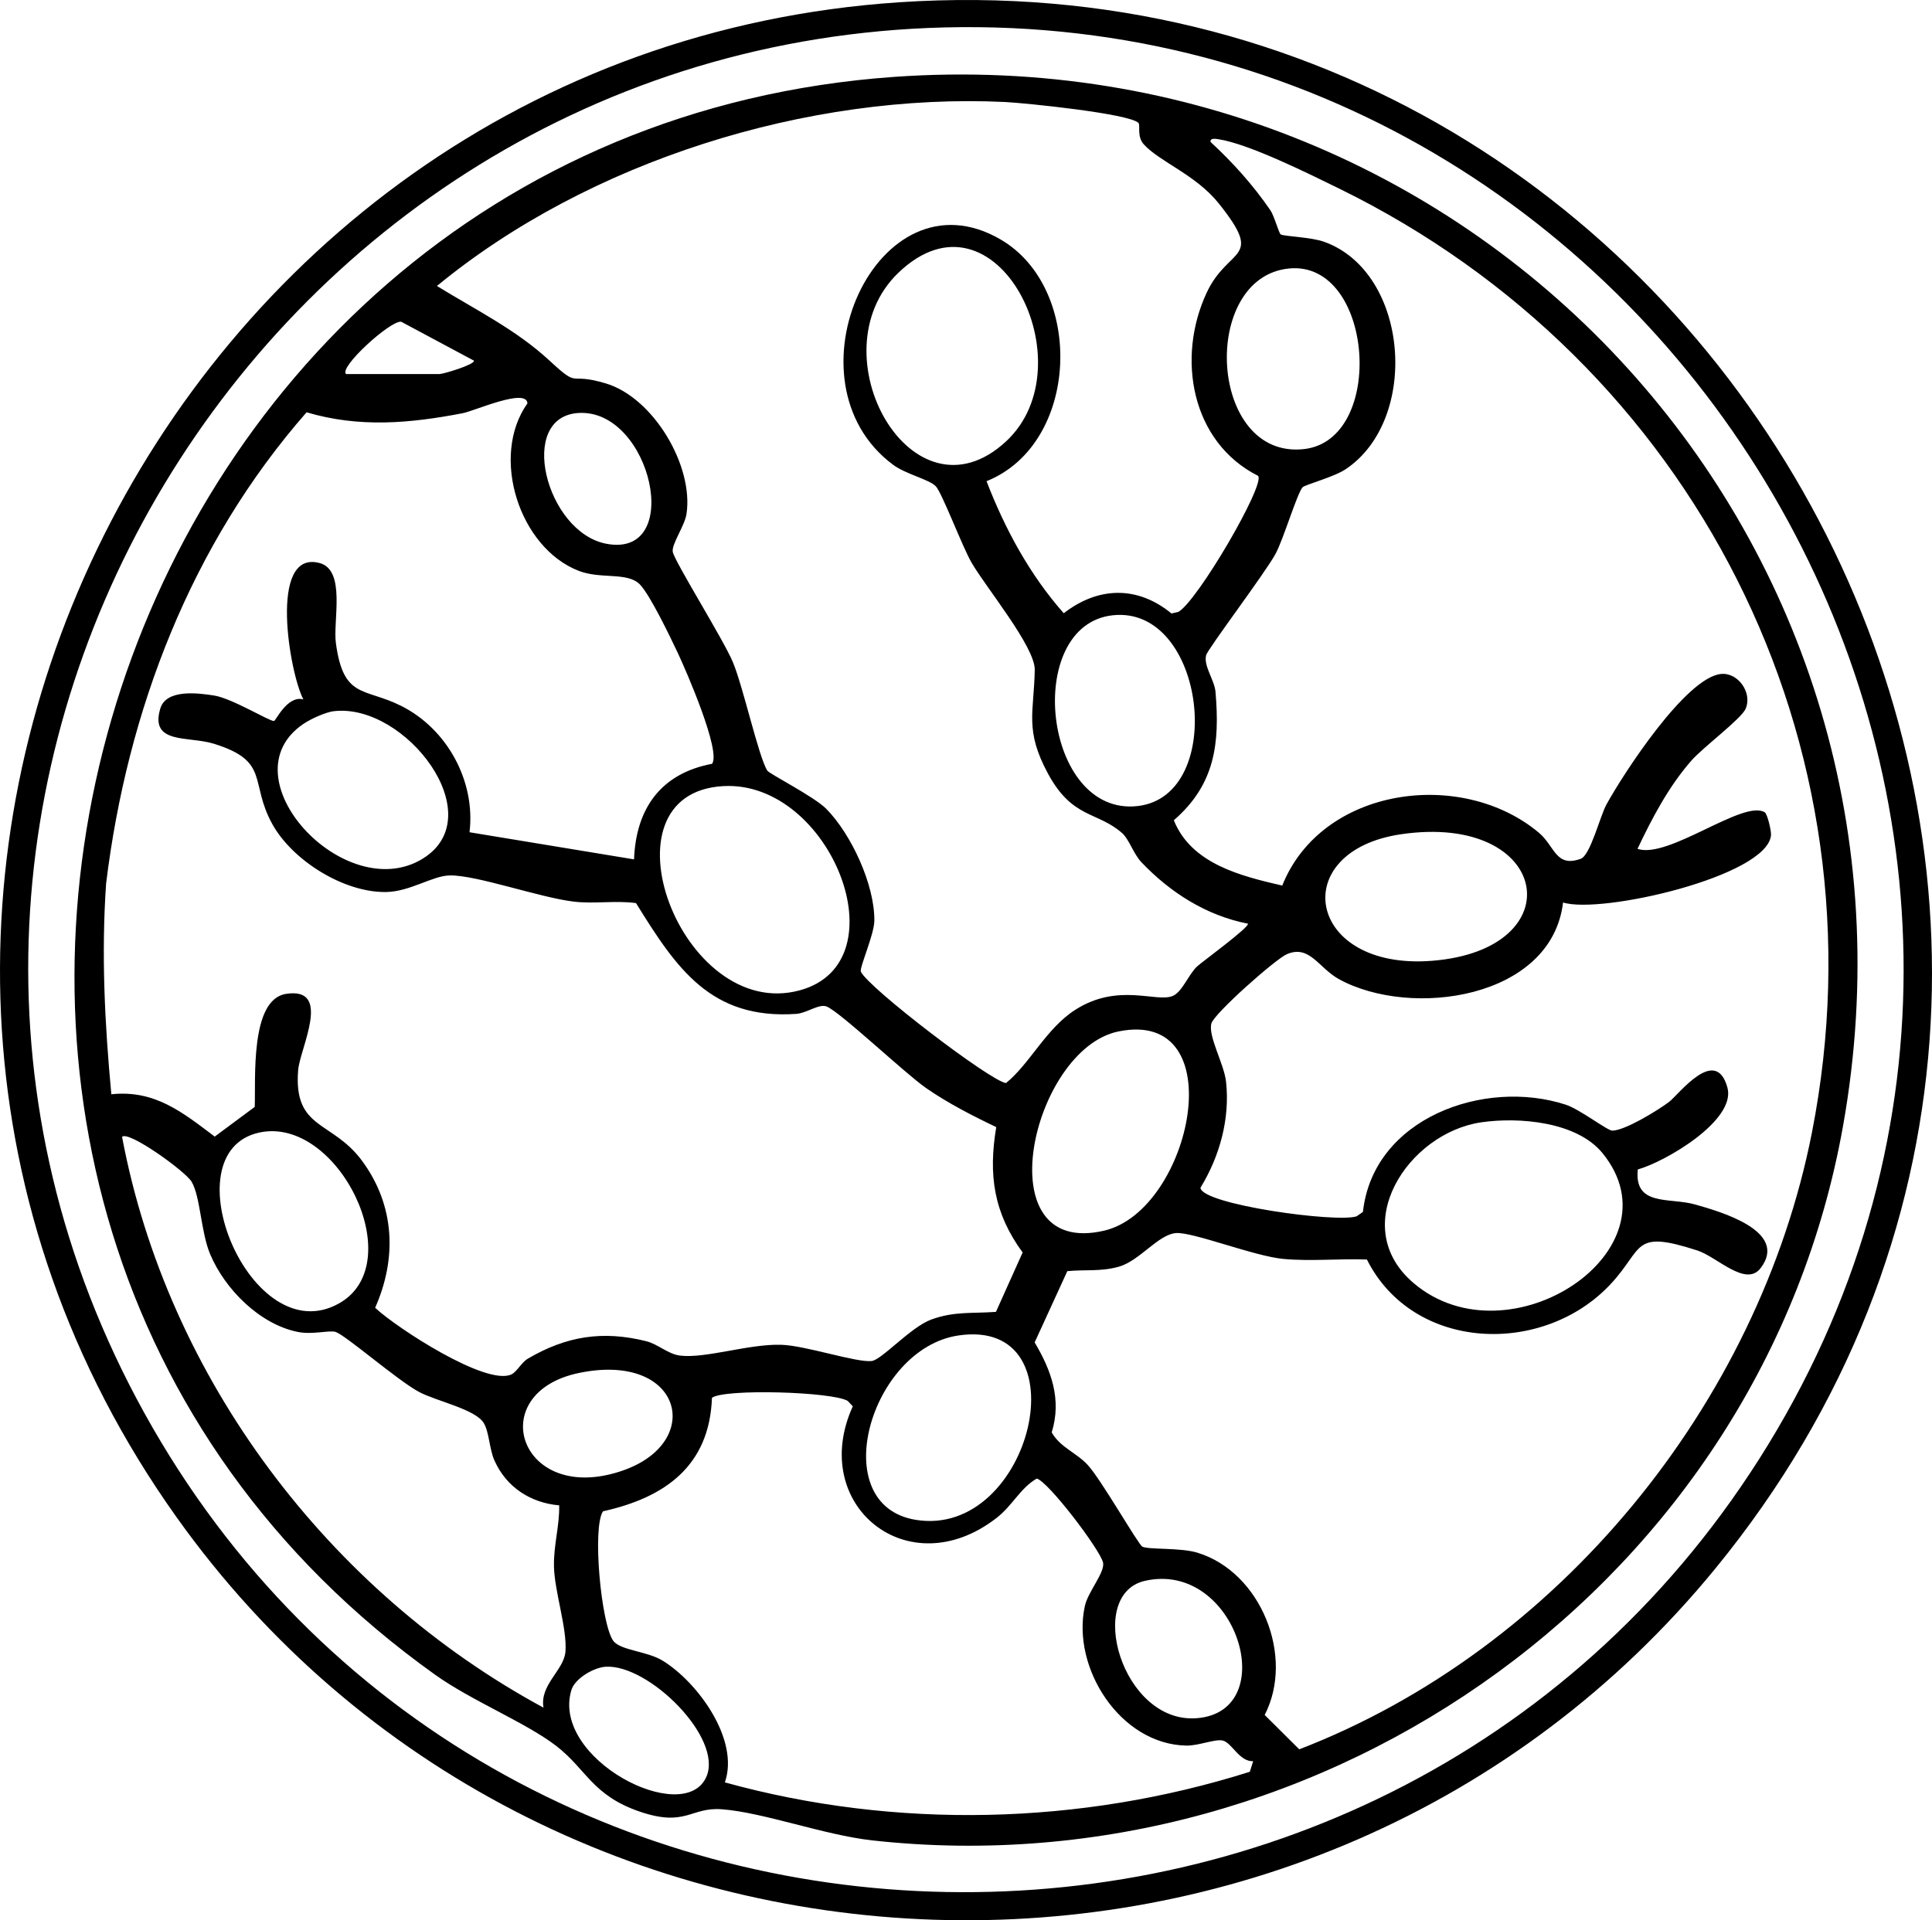 <?xml version="1.0" encoding="UTF-8"?>
<svg id="Layer_2" data-name="Layer 2" xmlns="http://www.w3.org/2000/svg" viewBox="0 0 383.84 381.59">
  <g id="Layer_1-2" data-name="Layer 1">
    <path d="M178.67.45c165.29-10.99,267.87,181.94,162.18,311.18-79.66,97.4-232.86,92.25-305.79-10.16C-51.29,180.21,31.46,10.24,178.67.45ZM187.67,5.45C49.84,8.86-38.77,158.88,28.7,280.83c68.76,124.27,248.48,127.37,322.59,6.24C427.48,162.55,332.14,1.88,187.67,5.45Z"/>
    <path d="M177.74,15.27c116.41-8.18,209.05,93.01,188.41,208.56-16.08,90.04-102.34,151.88-192.83,141.89-9.58-1.06-21.68-5.58-29.94-6.19-6.19-.46-7.12,3.6-16.28.47-9.46-3.24-10.58-8.43-16.61-13.07s-16.74-8.92-24.04-14.13C-45.73,238.44,16.74,26.59,177.74,15.27ZM249.97,94.57c-13.3-6.69-16.28-23.44-10.24-36.39,4.34-9.31,11.61-6.26,2.38-17.79-4.54-5.67-11.75-8.25-14.87-11.71-1.41-1.56-.64-3.8-1.05-4.24-1.71-1.86-22.58-3.98-26.51-4.17-39.13-1.87-82.67,11.71-112.87,36.56,7.58,4.67,15.72,8.68,22.32,14.79,6.32,5.85,3.35,2.19,11.29,4.59,9.42,2.86,17.42,16.37,15.97,25.93-.35,2.34-2.99,6-2.73,7.51.33,1.9,10.08,17.45,11.95,21.94,2.07,4.98,5.11,18.82,6.83,21.54.43.67,9.33,5.17,11.73,7.61,4.99,5.07,9.63,15.13,9.54,22.25-.03,2.71-3,9.36-2.68,10.09,1.44,3.19,25.91,21.88,28.84,22.14,4.74-3.83,7.99-10.88,13.77-14.56,8.59-5.48,16.15-1.33,19.4-2.77,1.87-.83,3.17-4.38,4.82-5.87,1.02-.92,10.53-7.88,10.06-8.47-8.28-1.62-15.44-6.2-21.17-12.23-1.52-1.6-2.47-4.59-3.79-5.75-4.95-4.37-9.86-2.82-14.72-11.78-4.73-8.72-2.81-12.21-2.66-20.67.08-4.57-9.67-16.33-12.57-21.34-1.82-3.14-5.86-13.87-7.1-15.16-1.33-1.37-5.91-2.36-8.47-4.26-22.33-16.57-3.09-59.12,21.41-44.74,16.69,9.79,15.65,40.59-2.85,48,3.64,9.46,8.59,18.61,15.34,26.24,6.84-5.3,14.63-5.51,21.41.05l1.37-.32c3.8-2.16,17.2-25.12,15.85-27ZM226.93,307.33c1.13.65,7.56.17,10.98,1.22,12.6,3.86,19.35,20.62,13.35,32.24l6.87,6.83c51.41-19.81,91.23-68.58,101.85-122.54,15.24-77.48-23.64-153.13-93.81-187.55-5.94-2.91-18-8.93-24.07-9.86-.63-.1-1.75-.28-1.59.54,4.46,4.13,8.44,8.55,11.88,13.57.8,1.17,1.67,4.57,2.07,4.81.62.38,6.01.52,8.62,1.46,16.84,6.05,19.08,35.27,4.29,45.18-2.39,1.6-8.17,3.1-8.59,3.61-1.12,1.33-3.81,10.35-5.35,13.2-2.07,3.82-13.53,18.98-13.81,20.17-.52,2.2,1.66,4.87,1.87,7.28.89,10.35-.14,18.45-8.28,25.51,3.47,8.66,13.3,11.08,21.54,12.98,7.83-19.61,35.64-23.38,50.99-10.5,3.2,2.69,3.31,6.97,8.31,5.18,1.91-.68,3.82-8.43,5.11-10.79,3.38-6.16,15.77-25.23,22.76-25.94,3.35-.34,6.25,3.67,4.91,6.88-.84,2.03-8.45,7.64-10.87,10.42-4.49,5.16-7.72,11.32-10.63,17.45,6.16,2.1,21.08-9.91,25.29-7.25.51.32,1.32,3.67,1.23,4.58-.83,8.14-33.77,15.71-41.31,13.33-2.28,19.14-30.17,23.09-44.5,15.25-4.07-2.23-5.85-6.93-10.38-4.97-2.3,1-14.45,11.79-14.99,13.76-.69,2.52,2.52,8.04,2.91,11.54.82,7.37-1.25,14.85-5.08,21.11.24,3.32,27.12,7.02,31.03,5.67l1.25-.87c2.04-18.65,24.11-26.58,40.29-21.31,2.85.93,8.27,5.17,9.27,5.16,2.5-.03,9.03-4.02,11.26-5.71,1.92-1.45,9.25-11.31,11.59-2.87,1.82,6.55-12.45,14.82-17.8,16.29-.77,7.44,6.34,5.51,11.42,6.97,4.73,1.35,18.66,5.22,12.98,12.64-2.95,3.85-8.63-2.23-12.57-3.51-12.99-4.2-10.57-.49-17.17,6.62-13.35,14.4-39.22,13.59-48.48-4.82-5.51-.21-11.1.39-16.61-.12-5.79-.54-17.91-5.36-21.28-5.14-3.55.24-7.23,5.5-11.38,6.68-3.58,1.02-6.69.54-10.25.89l-6.49,14.16c3.31,5.57,5.41,11.35,3.39,17.88,1.67,2.98,4.93,4.04,7.17,6.49,2.7,2.96,9.98,15.72,10.82,16.2ZM199.85,87.74c16.48-15.22-1.96-52.15-21.36-33.54-16.69,16.01,2.75,50.72,21.36,33.54ZM256.13,53.35c-17.8,1.7-16.07,38.03,2.95,35.89,16.36-1.84,13.83-37.49-2.95-35.89ZM68.76,74.33h18.55c.74,0,6.9-1.83,6.87-2.65l-14.48-7.75c-2.16-.26-12.46,9.12-10.94,10.4ZM125.97,170.75c.38-10.12,5.36-17.06,15.5-18.97,1.83-2.47-5.17-18.54-6.79-21.99-1.47-3.11-5.51-11.55-7.55-13.65-2.46-2.53-7.72-.99-12.14-2.7-11.81-4.56-17.68-22.74-10.2-33.29-.19-3.14-10.48,1.5-12.86,1.96-10.53,2.03-20.56,2.92-31.02-.18-22.92,26.15-35.63,59.24-39.83,93.65-.97,14.08-.27,27.82,1.04,41.87,8.67-.92,14.19,3.63,20.54,8.41l7.95-5.9c.21-5.47-.97-21.33,6.21-22.46,9.29-1.46,2.74,10.85,2.41,15.19-.92,11.89,6.74,9.89,12.72,18.01,6.51,8.84,6.94,19.34,2.58,29.18,4.31,4.03,22.08,15.58,27.07,13.24,1.09-.51,2.02-2.4,3.27-3.13,7.66-4.5,14.89-5.62,23.49-3.48,2.41.6,4.35,2.58,6.76,2.87,5.12.61,13.61-2.34,20.08-2.15,4.82.14,14.85,3.55,17.96,3.23,2.01-.21,7.75-6.75,11.9-8.26,4.57-1.66,8.11-1.16,12.81-1.51l5.3-11.8c-5.76-7.88-6.83-15.43-5.24-24.92-4.68-2.22-9.71-4.81-13.96-7.77s-17.25-15.3-19.79-16.21c-1.5-.54-3.95,1.34-5.94,1.48-17.03,1.2-23.88-9.08-31.88-22.01-4.12-.56-8.29.2-12.42-.3-6.87-.84-19.23-5.27-24.56-5.2-3.47.05-7.91,3.23-12.69,3.3-8.42.12-18.62-6.3-22.6-13.52-4.6-8.35-.35-12.46-11.61-15.95-5.07-1.57-12.76.18-10.64-6.97,1.16-3.92,7.42-3.12,10.69-2.61,3.53.55,10.88,5.06,11.89,5.07.38,0,2.63-5.15,5.85-4.3-2.7-5.04-7.04-29.8,3.21-27.1,5.3,1.39,2.65,11.5,3.25,15.91,1.51,11.15,5.59,8.79,12.97,12.48,9.13,4.57,14.81,14.95,13.58,25.11l32.69,5.39ZM115.04,82.06c-12.45.62-6.58,23.69,5.4,25.99,15.6,3,8.95-26.71-5.4-25.99ZM221.12,122.26c-17.95,1.89-13.9,40.14,4.96,37.91,17.75-2.1,13.46-39.85-4.96-37.91ZM66.39,141.31c-1.66.19-4.61,1.53-6.06,2.51-15.76,10.57,8.2,36.31,23.64,26.82,13.8-8.48-3.4-30.93-17.58-29.32ZM143.77,156.21c-25.48,1.32-8.4,47.01,15.14,40.58,20.41-5.57,6.11-41.69-15.14-40.58ZM278.41,165.77c-22.88,3.32-18.88,27.11,6.07,25.16,28.31-2.22,23.63-29.47-6.07-25.16ZM222.19,204.97c-17.17,3.53-26.66,45.16-2.81,39.58,17.38-4.07,25.8-44.3,2.81-39.58ZM294.31,223.02c-14.64,2.13-26.73,20.7-13.44,31.97,18.98,16.09,53.18-6.61,37.51-25.84-5.11-6.27-16.59-7.21-24.07-6.13ZM51.51,225.06c-18.09,3.94-1.67,43.86,15.88,33.93,14.15-8-.27-37.33-15.88-33.93ZM111.09,299.14c-5.71-.5-10.49-3.63-12.84-8.88-1.04-2.32-1.04-5.58-2.11-7.43-1.61-2.79-9.47-4.4-12.87-6.22-4.31-2.31-14.53-11.23-16.58-11.93-1.18-.4-4.6.59-7.52,0-7.58-1.52-14.51-8.52-17.42-15.46-1.85-4.4-1.91-11.3-3.66-14.36-1.18-2.06-12.57-10.26-13.84-8.95,9.03,47.95,41.06,90.34,83.73,113.43-.79-4.54,4.05-7.43,4.36-11.11.38-4.54-2.19-12.02-2.28-16.95-.08-4.36,1.11-7.94,1.04-12.15ZM190.42,265.38c-17.54,2.59-26.51,33.7-8.48,36.64,23.07,3.76,33.44-40.33,8.48-36.64ZM115.12,272.81c-19.36,3.95-11.84,26.65,8.76,19.36,16.14-5.71,11.58-23.52-8.76-19.36ZM248.97,349.98c-2.75.12-4.19-3.64-6.03-4.1-1.47-.37-4.81,1.04-7.21,1-13.17-.22-22.88-15.47-20.2-27.72.63-2.9,4.08-6.75,3.61-8.68-.63-2.6-10.92-16.15-13.17-16.66-3.27,1.89-4.78,5.34-7.98,7.82-17.58,13.65-37.46-2.6-28.56-22.18l-1-1.07c-3.05-1.84-24.47-2.46-26.98-.63-.49,13.54-9.32,19.83-21.65,22.56-2.17,3.24-.37,22.39,2.03,25.72,1.4,1.94,6.66,2.03,9.82,3.96,6.95,4.26,15.33,15.7,12.36,24.19,33.98,9.39,70.7,8.52,104.3-2.11l.66-2.1ZM227.47,314.14c-11.9,2.71-4.55,28.38,10.24,27.3,17.12-1.26,7.94-31.43-10.24-27.3ZM120.32,331.21c-2.35.15-6.12,2.33-6.81,4.66-4.06,13.7,22.39,27.25,26.82,17.23,3.42-7.73-11.48-22.43-20.01-21.89Z"/>
  </g>
</svg>